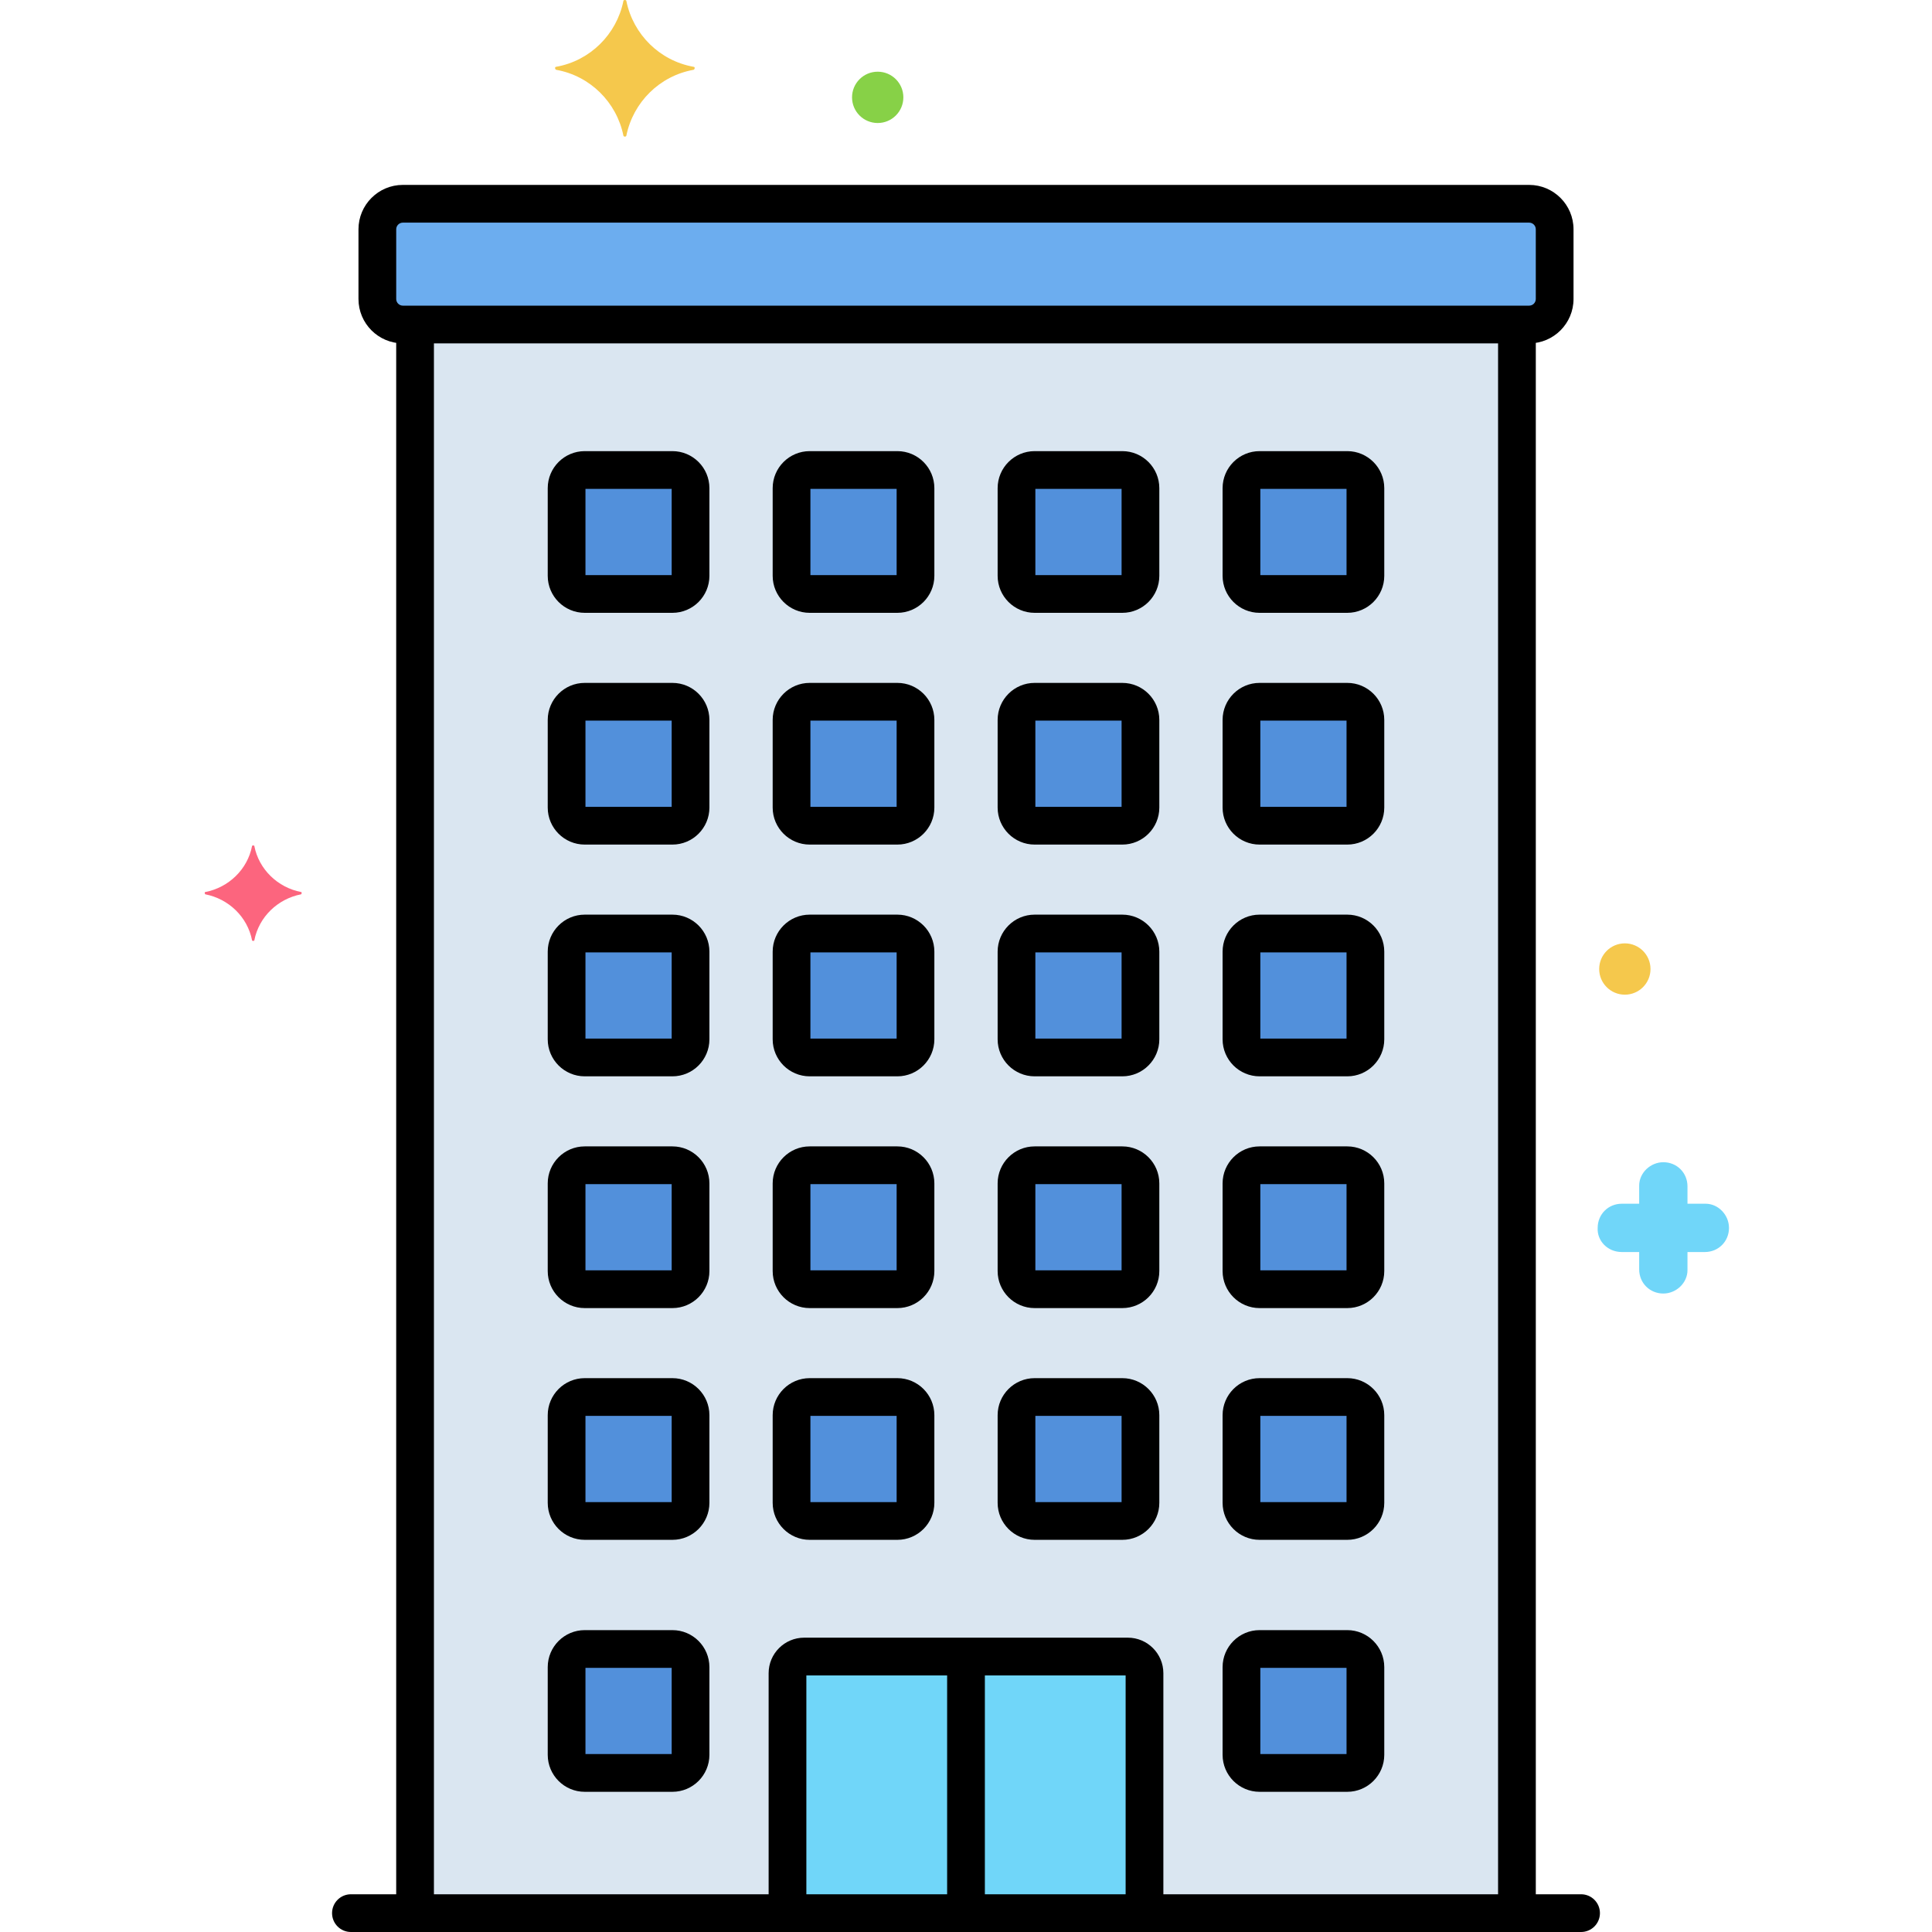 <svg enable-background="new 0 0 256 256" height="512" viewBox="0 0 256 256" width="512" xmlns="http://www.w3.org/2000/svg"><g id="Layer_29"><g><g><g><path d="m54.998 43h146.004v210.5h-146.004z" fill="#dae6f1"/></g></g><g><g><path d="m202.619 27h-149.238c-1.867 0-3.381 1.514-3.381 3.381v9.238c0 1.867 1.514 3.381 3.381 3.381h149.238c1.867 0 3.381-1.514 3.381-3.381v-9.238c0-1.867-1.514-3.381-3.381-3.381z" fill="#6cadef"/></g></g><g><g><path d="m89.097 62.278h-11.617c-1.328 0-2.404 1.076-2.404 2.404v11.617c0 1.327 1.076 2.404 2.404 2.404h11.617c1.328 0 2.404-1.076 2.404-2.404v-11.617c0-1.327-1.076-2.404-2.404-2.404z" fill="#5290db"/></g></g><g><g><path d="m118.905 62.278h-11.617c-1.328 0-2.404 1.076-2.404 2.404v11.617c0 1.327 1.076 2.404 2.404 2.404h11.617c1.328 0 2.404-1.076 2.404-2.404v-11.617c0-1.327-1.077-2.404-2.404-2.404z" fill="#5290db"/></g></g><g><g><path d="m148.712 62.278h-11.617c-1.328 0-2.404 1.076-2.404 2.404v11.617c0 1.327 1.076 2.404 2.404 2.404h11.617c1.328 0 2.404-1.076 2.404-2.404v-11.617c0-1.327-1.076-2.404-2.404-2.404z" fill="#5290db"/></g></g><g><g><path d="m178.52 62.278h-11.617c-1.328 0-2.404 1.076-2.404 2.404v11.617c0 1.327 1.076 2.404 2.404 2.404h11.617c1.328 0 2.404-1.076 2.404-2.404v-11.617c-.001-1.327-1.077-2.404-2.404-2.404z" fill="#5290db"/></g></g><g><g><path d="m89.097 92.987h-11.617c-1.328 0-2.404 1.076-2.404 2.404v11.617c0 1.328 1.076 2.404 2.404 2.404h11.617c1.328 0 2.404-1.076 2.404-2.404v-11.617c0-1.328-1.076-2.404-2.404-2.404z" fill="#5290db"/></g></g><g><g><path d="m118.905 92.987h-11.617c-1.328 0-2.404 1.076-2.404 2.404v11.617c0 1.328 1.076 2.404 2.404 2.404h11.617c1.328 0 2.404-1.076 2.404-2.404v-11.617c0-1.328-1.077-2.404-2.404-2.404z" fill="#5290db"/></g></g><g><g><path d="m148.712 92.987h-11.617c-1.328 0-2.404 1.076-2.404 2.404v11.617c0 1.328 1.076 2.404 2.404 2.404h11.617c1.328 0 2.404-1.076 2.404-2.404v-11.617c0-1.328-1.076-2.404-2.404-2.404z" fill="#5290db"/></g></g><g><g><path d="m178.52 92.987h-11.617c-1.328 0-2.404 1.076-2.404 2.404v11.617c0 1.328 1.076 2.404 2.404 2.404h11.617c1.328 0 2.404-1.076 2.404-2.404v-11.617c-.001-1.328-1.077-2.404-2.404-2.404z" fill="#5290db"/></g></g><g><g><path d="m89.097 123.695h-11.617c-1.328 0-2.404 1.076-2.404 2.404v11.617c0 1.328 1.076 2.404 2.404 2.404h11.617c1.328 0 2.404-1.076 2.404-2.404v-11.617c0-1.328-1.076-2.404-2.404-2.404z" fill="#5290db"/></g></g><g><g><path d="m118.905 123.695h-11.617c-1.328 0-2.404 1.076-2.404 2.404v11.617c0 1.328 1.076 2.404 2.404 2.404h11.617c1.328 0 2.404-1.076 2.404-2.404v-11.617c0-1.328-1.077-2.404-2.404-2.404z" fill="#5290db"/></g></g><g><g><path d="m148.712 123.695h-11.617c-1.328 0-2.404 1.076-2.404 2.404v11.617c0 1.328 1.076 2.404 2.404 2.404h11.617c1.328 0 2.404-1.076 2.404-2.404v-11.617c0-1.328-1.076-2.404-2.404-2.404z" fill="#5290db"/></g></g><g><g><path d="m178.52 123.695h-11.617c-1.328 0-2.404 1.076-2.404 2.404v11.617c0 1.328 1.076 2.404 2.404 2.404h11.617c1.328 0 2.404-1.076 2.404-2.404v-11.617c-.001-1.328-1.077-2.404-2.404-2.404z" fill="#5290db"/></g></g><g><g><path d="m89.097 154.404h-11.617c-1.328 0-2.404 1.076-2.404 2.404v11.617c0 1.327 1.076 2.404 2.404 2.404h11.617c1.328 0 2.404-1.076 2.404-2.404v-11.617c0-1.328-1.076-2.404-2.404-2.404z" fill="#5290db"/></g></g><g><g><path d="m118.905 154.404h-11.617c-1.328 0-2.404 1.076-2.404 2.404v11.617c0 1.327 1.076 2.404 2.404 2.404h11.617c1.328 0 2.404-1.076 2.404-2.404v-11.617c0-1.328-1.077-2.404-2.404-2.404z" fill="#5290db"/></g></g><g><g><path d="m148.712 154.404h-11.617c-1.328 0-2.404 1.076-2.404 2.404v11.617c0 1.327 1.076 2.404 2.404 2.404h11.617c1.328 0 2.404-1.076 2.404-2.404v-11.617c0-1.328-1.076-2.404-2.404-2.404z" fill="#5290db"/></g></g><g><g><path d="m178.52 154.404h-11.617c-1.328 0-2.404 1.076-2.404 2.404v11.617c0 1.327 1.076 2.404 2.404 2.404h11.617c1.328 0 2.404-1.076 2.404-2.404v-11.617c-.001-1.328-1.077-2.404-2.404-2.404z" fill="#5290db"/></g></g><g><g><path d="m89.097 185.112h-11.617c-1.328 0-2.404 1.076-2.404 2.404v11.617c0 1.328 1.076 2.404 2.404 2.404h11.617c1.328 0 2.404-1.076 2.404-2.404v-11.617c0-1.328-1.076-2.404-2.404-2.404z" fill="#5290db"/></g></g><g><g><path d="m118.905 185.112h-11.617c-1.328 0-2.404 1.076-2.404 2.404v11.617c0 1.328 1.076 2.404 2.404 2.404h11.617c1.328 0 2.404-1.076 2.404-2.404v-11.617c0-1.328-1.077-2.404-2.404-2.404z" fill="#5290db"/></g></g><g><g><path d="m148.712 185.112h-11.617c-1.328 0-2.404 1.076-2.404 2.404v11.617c0 1.328 1.076 2.404 2.404 2.404h11.617c1.328 0 2.404-1.076 2.404-2.404v-11.617c0-1.328-1.076-2.404-2.404-2.404z" fill="#5290db"/></g></g><g><g><path d="m178.52 185.112h-11.617c-1.328 0-2.404 1.076-2.404 2.404v11.617c0 1.328 1.076 2.404 2.404 2.404h11.617c1.328 0 2.404-1.076 2.404-2.404v-11.617c-.001-1.328-1.077-2.404-2.404-2.404z" fill="#5290db"/></g></g><g><g><path d="m89.097 218.5h-11.617c-1.328 0-2.404 1.076-2.404 2.404v11.617c0 1.328 1.076 2.404 2.404 2.404h11.617c1.328 0 2.404-1.076 2.404-2.404v-11.617c0-1.328-1.076-2.404-2.404-2.404z" fill="#5290db"/></g></g><g><g><path d="m178.52 218.5h-11.617c-1.328 0-2.404 1.076-2.404 2.404v11.617c0 1.328 1.076 2.404 2.404 2.404h11.617c1.328 0 2.404-1.076 2.404-2.404v-11.617c-.001-1.328-1.077-2.404-2.404-2.404z" fill="#5290db"/></g></g><g><g><path d="m149.444 219.5h-42.889c-1.219 0-2.208.989-2.208 2.208v31.792h47.305v-31.792c0-1.219-.988-2.208-2.208-2.208z" fill="#70d6f9"/></g></g><g><g><path d="m54.998 41.094c-1.381 0-2.5 1.119-2.5 2.5v209.156c0 1.381 1.119 2.5 2.5 2.5s2.5-1.119 2.5-2.5v-209.156c0-1.381-1.119-2.5-2.5-2.5z"/></g></g><g><g><path d="m201.002 41.333c-1.381 0-2.5 1.119-2.5 2.5v208.948c0 1.381 1.119 2.5 2.5 2.5s2.5-1.119 2.5-2.5v-208.948c0-1.381-1.119-2.5-2.5-2.5z"/></g></g><g><g><g><path d="m202.619 24.5h-149.238c-3.243 0-5.881 2.638-5.881 5.881v9.238c0 3.243 2.638 5.881 5.881 5.881h149.238c3.243 0 5.881-2.638 5.881-5.881v-9.238c0-3.243-2.638-5.881-5.881-5.881zm.881 15.119c0 .486-.396.881-.881.881h-149.238c-.485 0-.881-.395-.881-.881v-9.238c0-.486.396-.881.881-.881h149.238c.485 0 .881.395.881.881z"/></g></g></g><g><g><path d="m128 218c-1.381 0-2.5 1.119-2.5 2.5v31c0 1.381 1.119 2.5 2.5 2.5s2.5-1.119 2.5-2.5v-31c0-1.381-1.119-2.5-2.5-2.5z"/></g></g><g><g><path d="m209.5 251h-163c-1.381 0-2.5 1.119-2.5 2.5s1.119 2.5 2.5 2.5h163c1.381 0 2.5-1.119 2.5-2.5s-1.119-2.5-2.5-2.5z"/></g></g><g><g><path d="m39.9 118.2c-3.1-.6-5.6-3-6.2-6.1 0-.1-.3-.1-.3 0-.6 3.1-3.1 5.5-6.2 6.1-.1 0-.1.2 0 .3 3.1.6 5.6 3 6.2 6.1 0 .1.3.1.3 0 .6-3.1 3.1-5.5 6.2-6.1.1-.1.1-.3 0-.3z" fill="#fc657e"/></g></g><g><g><path d="m226 159.5h-2.4v-2.3c0-1.8-1.4-3.2-3.2-3.2-1.7 0-3.2 1.4-3.2 3.1v2.4h-2.3c-1.8 0-3.2 1.4-3.2 3.2-.1 1.7 1.3 3.2 3.2 3.2h2.3v2.3c0 1.8 1.4 3.2 3.2 3.2 1.7 0 3.2-1.4 3.2-3.1v-2.4h2.3c1.8 0 3.2-1.4 3.2-3.2 0-1.7-1.4-3.2-3.1-3.2z" fill="#70d6f9"/></g></g><g><g><path d="m116.3 9.5c-1.878 0-3.4 1.522-3.4 3.4s1.522 3.4 3.4 3.4 3.4-1.522 3.4-3.4-1.522-3.4-3.4-3.4z" fill="#87d147"/></g></g><g><g><path d="m215.3 125c-1.878 0-3.4 1.522-3.4 3.4s1.522 3.4 3.4 3.4 3.4-1.522 3.4-3.4-1.522-3.4-3.4-3.4z" fill="#f5c84c"/></g></g><g><g><path d="m91.9 8.85c-4.5-.8-8-4.3-8.9-8.7 0-.2-.4-.2-.4 0-.9 4.4-4.4 7.9-8.9 8.7-.2 0-.2.3 0 .4 4.5.8 8 4.3 8.9 8.7 0 .2.4.2.4 0 .9-4.4 4.4-7.9 8.9-8.7.2-.1.2-.4 0-.4z" fill="#f5c84c"/></g></g><g><g><g><path d="m89.098 59.778h-11.618c-2.704 0-4.903 2.2-4.903 4.904v11.617c0 2.704 2.199 4.904 4.903 4.904h11.617c2.704 0 4.903-2.2 4.903-4.904v-11.617c.001-2.704-2.198-4.904-4.902-4.904zm-.097 16.425h-11.424v-11.425h11.424z"/></g></g></g><g><g><g><path d="m118.905 59.778h-11.617c-2.704 0-4.904 2.2-4.904 4.904v11.617c0 2.704 2.2 4.904 4.904 4.904h11.617c2.704 0 4.903-2.2 4.903-4.904v-11.617c.001-2.704-2.199-4.904-4.903-4.904zm-.096 16.425h-11.425v-11.425h11.425z"/></g></g></g><g><g><g><path d="m148.712 59.778h-11.617c-2.704 0-4.903 2.2-4.903 4.904v11.617c0 2.704 2.199 4.904 4.903 4.904h11.617c2.704 0 4.904-2.2 4.904-4.904v-11.617c0-2.704-2.2-4.904-4.904-4.904zm-.096 16.425h-11.425v-11.425h11.425z"/></g></g></g><g><g><g><path d="m178.52 59.778h-11.617c-2.704 0-4.903 2.2-4.903 4.904v11.617c0 2.704 2.199 4.904 4.903 4.904h11.617c2.704 0 4.903-2.2 4.903-4.904v-11.617c0-2.704-2.199-4.904-4.903-4.904zm-.097 16.425h-11.424v-11.425h11.424z"/></g></g></g><g><g><g><path d="m89.098 90.487h-11.618c-2.704 0-4.903 2.2-4.903 4.904v11.617c0 2.704 2.199 4.903 4.903 4.903h11.617c2.704 0 4.903-2.2 4.903-4.903v-11.617c.001-2.704-2.198-4.904-4.902-4.904zm-.097 16.424h-11.424v-11.424h11.424z"/></g></g></g><g><g><g><path d="m118.905 90.487h-11.617c-2.704 0-4.904 2.2-4.904 4.904v11.617c0 2.704 2.2 4.903 4.904 4.903h11.617c2.704 0 4.903-2.2 4.903-4.903v-11.617c.001-2.704-2.199-4.904-4.903-4.904zm-.096 16.424h-11.425v-11.424h11.425z"/></g></g></g><g><g><g><path d="m148.712 90.487h-11.617c-2.704 0-4.903 2.2-4.903 4.904v11.617c0 2.704 2.199 4.903 4.903 4.903h11.617c2.704 0 4.904-2.2 4.904-4.903v-11.617c0-2.704-2.2-4.904-4.904-4.904zm-.096 16.424h-11.425v-11.424h11.425z"/></g></g></g><g><g><g><path d="m178.52 90.487h-11.617c-2.704 0-4.903 2.2-4.903 4.904v11.617c0 2.704 2.199 4.903 4.903 4.903h11.617c2.704 0 4.903-2.2 4.903-4.903v-11.617c0-2.704-2.199-4.904-4.903-4.904zm-.097 16.424h-11.424v-11.424h11.424z"/></g></g></g><g><g><g><path d="m89.098 121.195h-11.618c-2.704 0-4.903 2.2-4.903 4.903v11.617c0 2.704 2.199 4.904 4.903 4.904h11.617c2.704 0 4.903-2.2 4.903-4.904v-11.617c.001-2.703-2.198-4.903-4.902-4.903zm-.097 16.425h-11.424v-11.424h11.424z"/></g></g></g><g><g><g><path d="m118.905 121.195h-11.617c-2.704 0-4.904 2.2-4.904 4.903v11.617c0 2.704 2.2 4.904 4.904 4.904h11.617c2.704 0 4.903-2.2 4.903-4.904v-11.617c.001-2.703-2.199-4.903-4.903-4.903zm-.096 16.425h-11.425v-11.424h11.425z"/></g></g></g><g><g><g><path d="m148.712 121.195h-11.617c-2.704 0-4.903 2.2-4.903 4.903v11.617c0 2.704 2.199 4.904 4.903 4.904h11.617c2.704 0 4.904-2.2 4.904-4.904v-11.617c0-2.703-2.2-4.903-4.904-4.903zm-.096 16.425h-11.425v-11.424h11.425z"/></g></g></g><g><g><g><path d="m178.52 121.195h-11.617c-2.704 0-4.903 2.2-4.903 4.903v11.617c0 2.704 2.199 4.904 4.903 4.904h11.617c2.704 0 4.903-2.2 4.903-4.904v-11.617c0-2.703-2.199-4.903-4.903-4.903zm-.097 16.425h-11.424v-11.424h11.424z"/></g></g></g><g><g><g><path d="m89.098 151.903h-11.618c-2.704 0-4.903 2.2-4.903 4.904v11.617c0 2.704 2.199 4.904 4.903 4.904h11.617c2.704 0 4.903-2.2 4.903-4.904v-11.617c.001-2.704-2.198-4.904-4.902-4.904zm-.097 16.425h-11.424v-11.425h11.424z"/></g></g></g><g><g><g><path d="m118.905 151.903h-11.617c-2.704 0-4.904 2.2-4.904 4.904v11.617c0 2.704 2.2 4.904 4.904 4.904h11.617c2.704 0 4.903-2.2 4.903-4.904v-11.617c.001-2.704-2.199-4.904-4.903-4.904zm-.096 16.425h-11.425v-11.425h11.425z"/></g></g></g><g><g><g><path d="m148.712 151.903h-11.617c-2.704 0-4.903 2.2-4.903 4.904v11.617c0 2.704 2.199 4.904 4.903 4.904h11.617c2.704 0 4.904-2.2 4.904-4.904v-11.617c0-2.704-2.2-4.904-4.904-4.904zm-.096 16.425h-11.425v-11.425h11.425z"/></g></g></g><g><g><g><path d="m178.52 151.903h-11.617c-2.704 0-4.903 2.2-4.903 4.904v11.617c0 2.704 2.199 4.904 4.903 4.904h11.617c2.704 0 4.903-2.2 4.903-4.904v-11.617c0-2.704-2.199-4.904-4.903-4.904zm-.097 16.425h-11.424v-11.425h11.424z"/></g></g></g><g><g><g><path d="m89.098 182.612h-11.618c-2.704 0-4.903 2.2-4.903 4.904v11.617c0 2.704 2.199 4.903 4.903 4.903h11.617c2.704 0 4.903-2.2 4.903-4.903v-11.617c.001-2.704-2.198-4.904-4.902-4.904zm-.097 16.424h-11.424v-11.424h11.424z"/></g></g></g><g><g><g><path d="m118.905 182.612h-11.617c-2.704 0-4.904 2.2-4.904 4.904v11.617c0 2.704 2.2 4.903 4.904 4.903h11.617c2.704 0 4.903-2.2 4.903-4.903v-11.617c.001-2.704-2.199-4.904-4.903-4.904zm-.096 16.424h-11.425v-11.424h11.425z"/></g></g></g><g><g><g><path d="m148.712 182.612h-11.617c-2.704 0-4.903 2.2-4.903 4.904v11.617c0 2.704 2.199 4.903 4.903 4.903h11.617c2.704 0 4.904-2.2 4.904-4.903v-11.617c0-2.704-2.2-4.904-4.904-4.904zm-.096 16.424h-11.425v-11.424h11.425z"/></g></g></g><g><g><g><path d="m178.52 182.612h-11.617c-2.704 0-4.903 2.2-4.903 4.904v11.617c0 2.704 2.199 4.903 4.903 4.903h11.617c2.704 0 4.903-2.2 4.903-4.903v-11.617c0-2.704-2.199-4.904-4.903-4.904zm-.097 16.424h-11.424v-11.424h11.424z"/></g></g></g><g><g><g><path d="m89.098 216h-11.618c-2.704 0-4.903 2.2-4.903 4.904v11.617c0 2.704 2.199 4.903 4.903 4.903h11.617c2.704 0 4.903-2.2 4.903-4.903v-11.617c.001-2.704-2.198-4.904-4.902-4.904zm-.097 16.424h-11.424v-11.424h11.424z"/></g></g></g><g><g><g><path d="m178.52 216h-11.617c-2.704 0-4.903 2.2-4.903 4.904v11.617c0 2.704 2.199 4.903 4.903 4.903h11.617c2.704 0 4.903-2.2 4.903-4.903v-11.617c0-2.704-2.199-4.904-4.903-4.904zm-.097 16.424h-11.424v-11.424h11.424z"/></g></g></g><g><g><path d="m149.444 217h-42.889c-2.596 0-4.708 2.112-4.708 4.708v30.792c0 1.381 1.119 2.5 2.5 2.5s2.5-1.119 2.5-2.5v-30.5h42.305v30.5c0 1.381 1.119 2.5 2.5 2.5s2.5-1.119 2.5-2.5v-30.792c0-2.596-2.112-4.708-4.708-4.708z"/></g></g></g></g></svg>